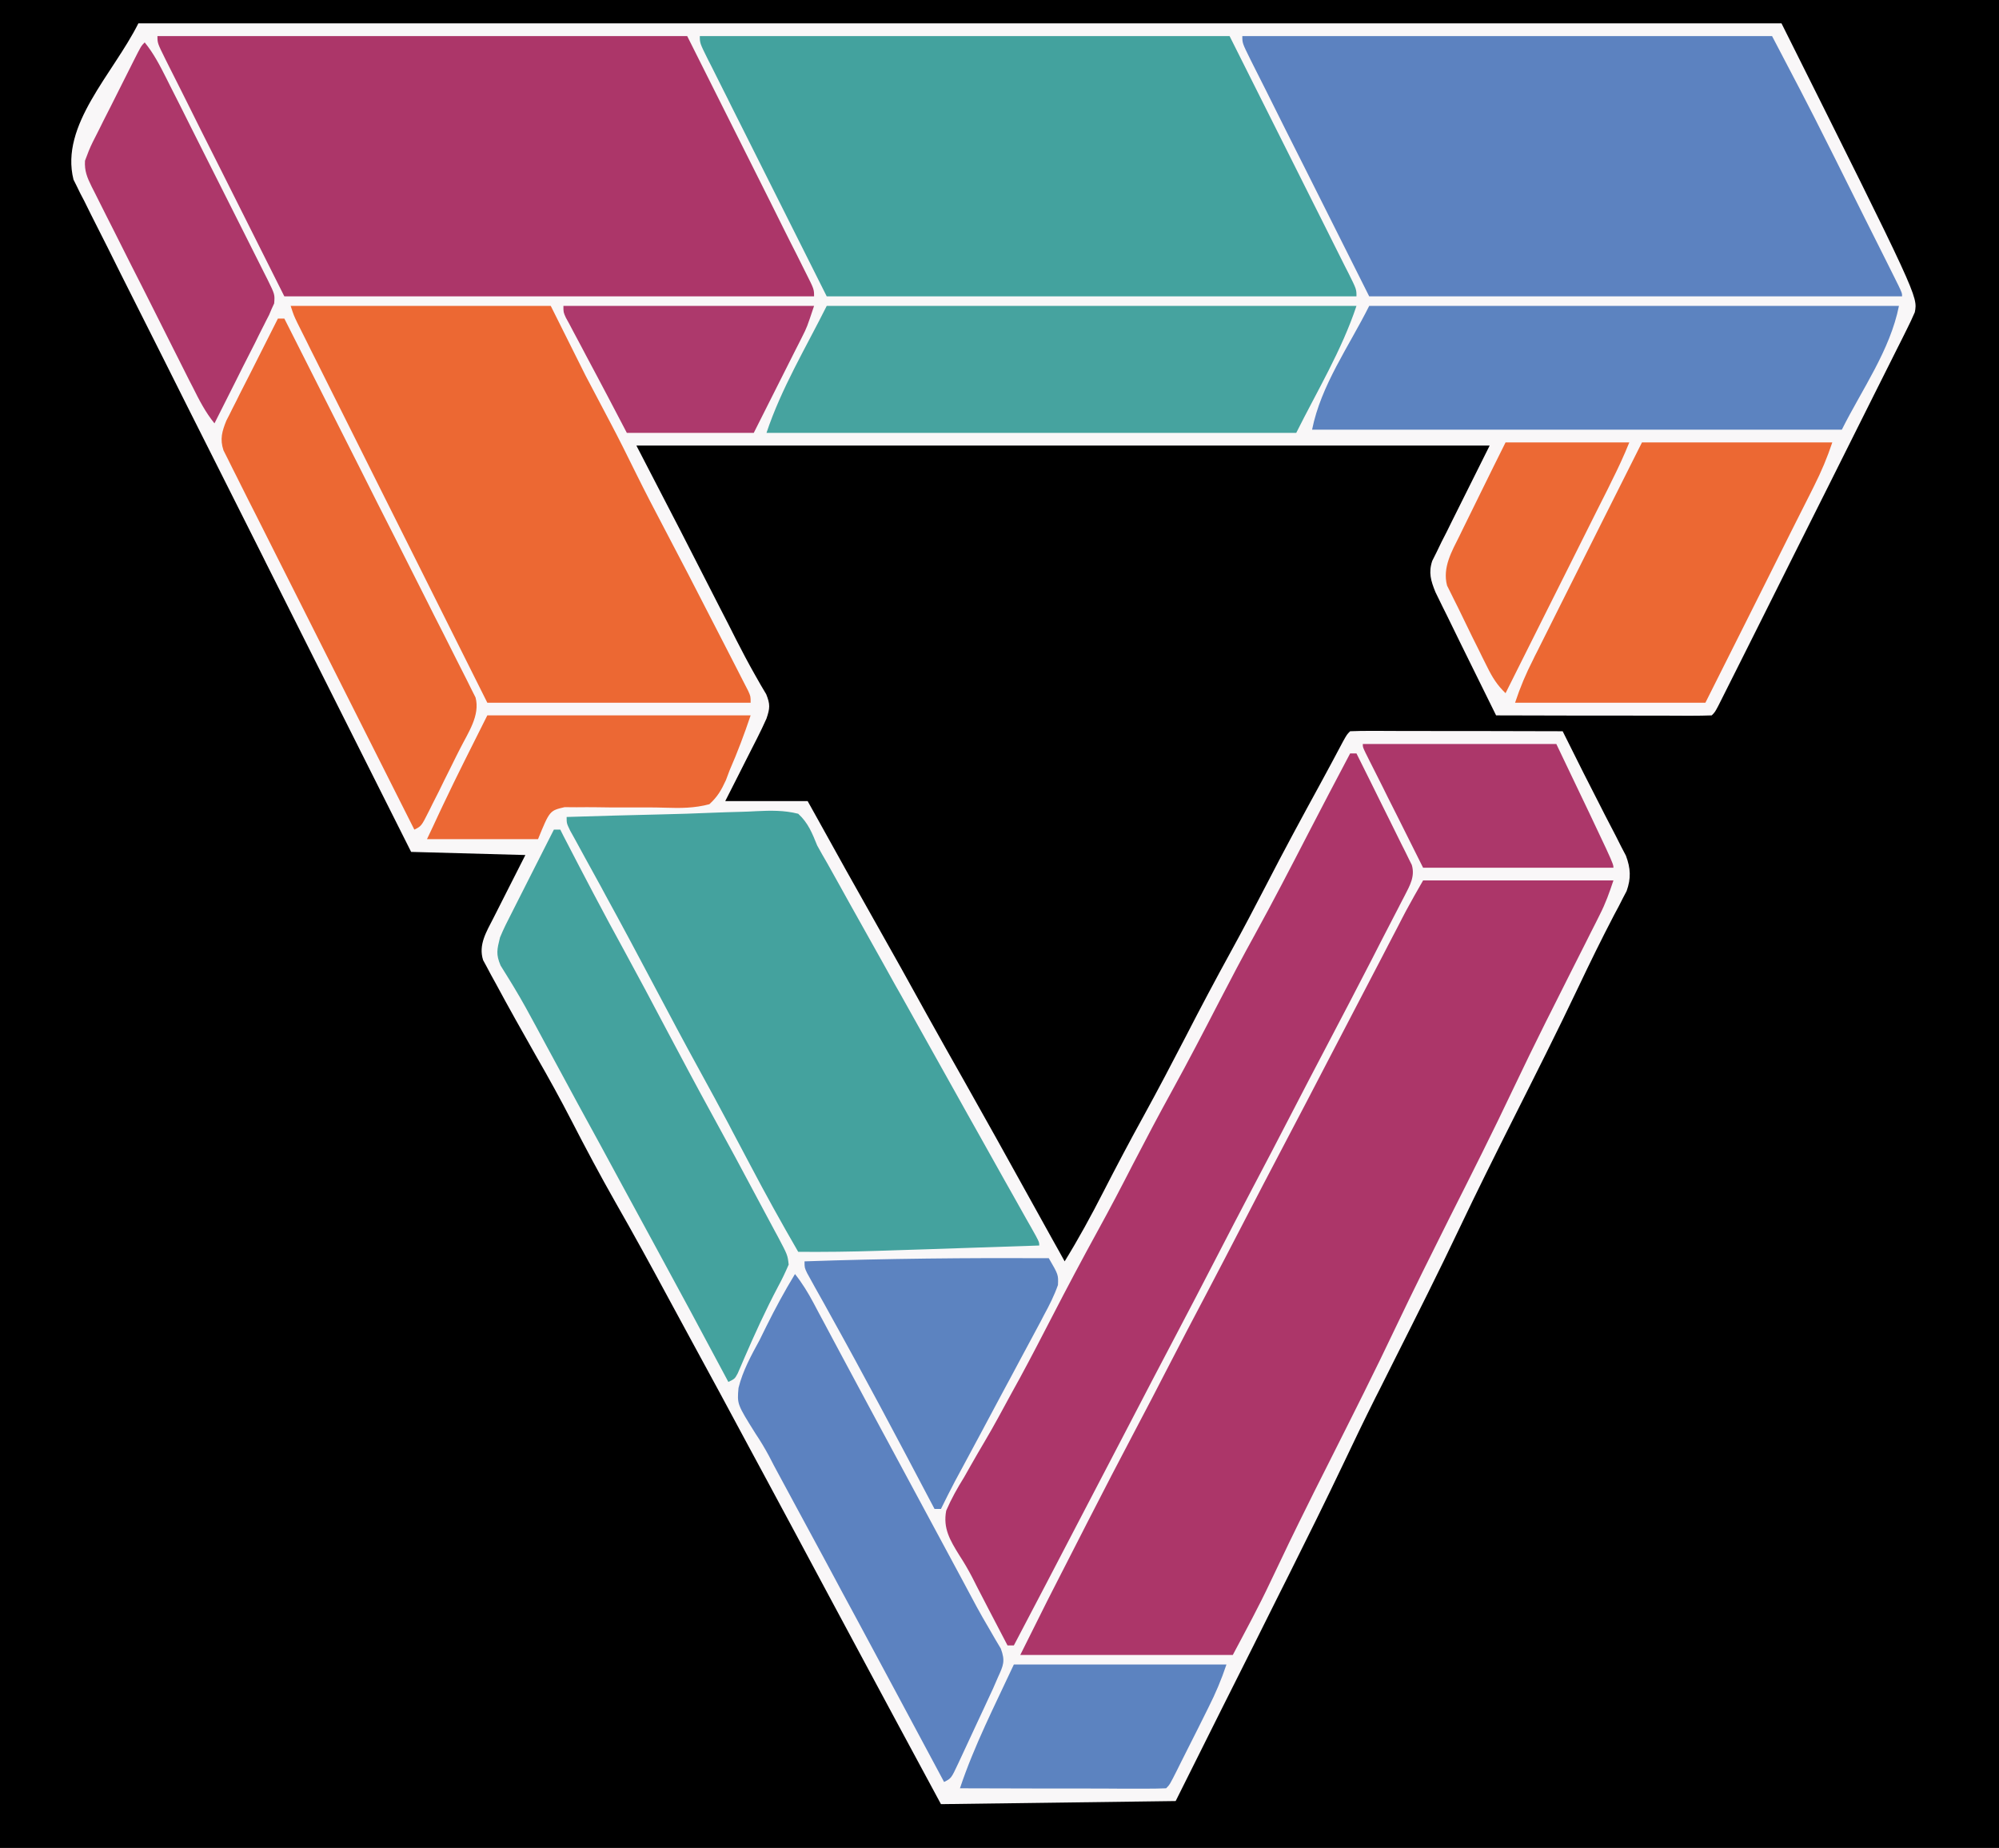<svg version="1.1" viewBox="92.305 35.571 87.632 81" xmlns:xlink="http://www.w3.org/1999/xlink" xmlns="http://www.w3.org/2000/svg" style="max-height: 500px" width="87.632" height="81">
<rect x="92.305" y="35.571" width="87.632" height="81" fill="#333333" stroke="none"/>
<g id="surface1">
<path d="M 0.332 0 C 89.543 0 178.754 0 270.668 0 C 270.668 49.5 270.668 99 270.668 150 C 181.457 150 92.246 150 0.332 150 C 0.332 100.5 0.332 51 0.332 0 Z M 0.332 0" style="stroke:none;fill-rule:nonzero;fill:rgb(0%,0%,0%);fill-opacity:1;"/>
<path d="M 98.371 36.594 C 122.141 36.594 145.914 36.594 170.402 36.594 C 176.383 48.562 176.383 48.562 176.246 49.258 C 176.137 49.512 176.02 49.762 175.895 50.008 C 175.824 50.156 175.75 50.305 175.672 50.457 C 175.594 50.617 175.512 50.777 175.426 50.945 C 175.34 51.117 175.254 51.289 175.168 51.461 C 174.934 51.93 174.699 52.398 174.465 52.863 C 174.223 53.352 173.977 53.844 173.73 54.332 C 173.32 55.152 172.91 55.973 172.5 56.793 C 171.969 57.848 171.441 58.902 170.914 59.957 C 170.461 60.863 170.008 61.77 169.555 62.676 C 169.41 62.965 169.262 63.258 169.117 63.551 C 168.887 64.008 168.66 64.465 168.43 64.922 C 168.305 65.172 168.18 65.418 168.055 65.668 C 167.98 65.816 167.91 65.961 167.832 66.113 C 167.77 66.242 167.703 66.371 167.637 66.5 C 167.484 66.789 167.484 66.789 167.344 66.93 C 167.051 66.941 166.758 66.945 166.461 66.945 C 166.324 66.945 166.324 66.945 166.184 66.945 C 165.875 66.945 165.57 66.945 165.262 66.941 C 165.051 66.941 164.84 66.941 164.629 66.941 C 164.07 66.941 163.512 66.941 162.953 66.938 C 162.383 66.938 161.812 66.938 161.242 66.938 C 160.125 66.934 159.008 66.934 157.891 66.93 C 157.492 66.129 157.102 65.332 156.707 64.531 C 156.574 64.258 156.441 63.984 156.305 63.715 C 156.113 63.324 155.922 62.934 155.73 62.539 C 155.668 62.418 155.609 62.297 155.547 62.172 C 155.492 62.059 155.438 61.945 155.379 61.828 C 155.305 61.676 155.305 61.676 155.23 61.523 C 155.031 61.031 154.922 60.672 155.09 60.16 C 155.156 60.031 155.219 59.902 155.285 59.77 C 155.355 59.621 155.43 59.477 155.5 59.324 C 155.617 59.098 155.617 59.098 155.734 58.867 C 155.84 58.648 155.84 58.648 155.953 58.422 C 156.18 57.965 156.406 57.508 156.637 57.051 C 156.957 56.406 157.281 55.766 157.609 55.102 C 145.266 55.102 132.922 55.102 120.203 55.102 C 120.848 56.344 121.488 57.582 122.148 58.859 C 122.719 59.973 123.289 61.082 123.855 62.195 C 123.98 62.438 124.102 62.68 124.227 62.918 C 124.344 63.148 124.461 63.383 124.578 63.613 C 124.836 64.117 125.098 64.617 125.379 65.113 C 125.516 65.352 125.516 65.352 125.652 65.594 C 125.773 65.797 125.773 65.797 125.895 66.004 C 126.074 66.449 126.059 66.617 125.906 67.07 C 125.777 67.359 125.641 67.645 125.496 67.93 C 125.414 68.09 125.332 68.25 125.25 68.414 C 125.164 68.586 125.078 68.754 124.992 68.922 C 124.906 69.094 124.82 69.262 124.734 69.434 C 124.52 69.852 124.309 70.27 124.098 70.688 C 125.289 70.688 126.484 70.688 127.711 70.688 C 127.844 70.922 127.973 71.156 128.105 71.395 C 128.965 72.949 129.828 74.5 130.703 76.043 C 131.449 77.359 132.184 78.68 132.914 80.004 C 133.473 81.004 134.031 82.004 134.598 83 C 135.523 84.637 136.434 86.277 137.344 87.922 C 137.699 88.562 138.055 89.203 138.41 89.844 C 138.523 90.047 138.633 90.246 138.746 90.445 C 138.82 90.586 138.898 90.723 138.977 90.863 C 139.586 89.875 140.137 88.867 140.664 87.836 C 141.242 86.711 141.832 85.59 142.445 84.48 C 143.066 83.348 143.668 82.203 144.262 81.055 C 144.918 79.777 145.59 78.512 146.281 77.254 C 146.805 76.301 147.309 75.34 147.809 74.375 C 148.582 72.871 149.387 71.387 150.199 69.902 C 150.531 69.293 150.859 68.68 151.184 68.066 C 151.352 67.766 151.352 67.766 151.492 67.625 C 151.781 67.613 152.074 67.609 152.363 67.609 C 152.5 67.609 152.5 67.609 152.637 67.609 C 152.941 67.609 153.242 67.609 153.543 67.613 C 153.754 67.613 153.961 67.613 154.168 67.613 C 154.719 67.613 155.27 67.613 155.82 67.617 C 156.383 67.617 156.941 67.617 157.504 67.617 C 158.605 67.621 159.707 67.621 160.809 67.625 C 160.914 67.832 160.914 67.832 161.02 68.047 C 161.48 68.977 161.949 69.906 162.426 70.832 C 162.504 70.984 162.582 71.137 162.66 71.293 C 162.82 71.602 162.98 71.91 163.141 72.219 C 163.219 72.371 163.293 72.52 163.371 72.676 C 163.477 72.875 163.477 72.875 163.582 73.078 C 163.789 73.633 163.812 74.07 163.613 74.629 C 163.559 74.734 163.504 74.836 163.449 74.941 C 163.387 75.062 163.324 75.184 163.262 75.309 C 163.195 75.434 163.129 75.559 163.059 75.688 C 162.516 76.73 162 77.781 161.496 78.844 C 160.57 80.793 159.598 82.719 158.629 84.645 C 157.836 86.223 157.047 87.805 156.289 89.402 C 155.383 91.309 154.434 93.195 153.484 95.082 C 153.254 95.539 153.023 95.996 152.797 96.453 C 152.73 96.586 152.664 96.719 152.594 96.852 C 152.113 97.812 151.648 98.781 151.188 99.75 C 150.41 101.383 149.609 102.996 148.801 104.613 C 148.656 104.898 148.512 105.188 148.367 105.477 C 147.992 106.227 147.621 106.973 147.246 107.723 C 146.793 108.625 146.34 109.527 145.887 110.43 C 145.207 111.793 144.523 113.156 143.844 114.52 C 140.449 114.562 137.051 114.609 133.555 114.656 C 132.91 113.461 132.27 112.27 131.605 111.039 C 131.289 110.449 130.969 109.855 130.641 109.246 C 129.922 107.906 129.203 106.566 128.484 105.227 C 127.617 103.602 126.742 101.98 125.871 100.359 C 125.625 99.898 125.375 99.441 125.129 98.984 C 124.301 97.441 123.473 95.902 122.633 94.367 C 122.277 93.715 121.922 93.062 121.57 92.406 C 120.824 91.023 120.07 89.645 119.289 88.281 C 118.617 87.098 117.977 85.898 117.355 84.688 C 116.863 83.734 116.348 82.801 115.812 81.871 C 115.211 80.809 114.609 79.746 114.031 78.668 C 113.965 78.551 113.898 78.426 113.828 78.301 C 113.77 78.191 113.707 78.078 113.648 77.961 C 113.594 77.863 113.539 77.762 113.484 77.66 C 113.266 76.984 113.633 76.41 113.938 75.809 C 114.012 75.664 114.082 75.52 114.16 75.371 C 114.254 75.188 114.344 75.004 114.441 74.816 C 114.738 74.234 115.031 73.652 115.336 73.051 C 113.684 73.008 112.031 72.961 110.328 72.914 C 108.43 69.137 106.531 65.359 104.637 61.582 C 104.414 61.137 104.188 60.691 103.965 60.246 C 103.922 60.156 103.875 60.066 103.832 59.977 C 103.109 58.539 102.387 57.102 101.664 55.664 C 100.918 54.188 100.18 52.715 99.441 51.238 C 99.027 50.41 98.609 49.582 98.191 48.754 C 97.797 47.973 97.406 47.195 97.02 46.414 C 96.875 46.129 96.73 45.84 96.586 45.555 C 96.387 45.164 96.191 44.773 96 44.383 C 95.941 44.27 95.883 44.156 95.82 44.039 C 95.77 43.934 95.719 43.828 95.664 43.719 C 95.621 43.629 95.574 43.539 95.527 43.445 C 94.926 41.051 97.266 38.809 98.371 36.594 Z M 98.371 36.594" style="stroke:none;fill-rule:nonzero;fill:rgb(97.647%,96.863%,97.255%);fill-opacity:1;"/>
<path d="M 154.691 74.164 C 157.445 74.164 160.195 74.164 163.035 74.164 C 162.852 74.711 162.695 75.156 162.441 75.656 C 162.379 75.781 162.32 75.902 162.254 76.031 C 162.156 76.227 162.156 76.227 162.051 76.43 C 161.98 76.57 161.91 76.711 161.84 76.852 C 161.617 77.301 161.391 77.746 161.164 78.191 C 160.871 78.773 160.582 79.355 160.289 79.934 C 160.215 80.082 160.141 80.227 160.066 80.375 C 159.586 81.336 159.117 82.301 158.656 83.27 C 157.75 85.184 156.801 87.07 155.848 88.957 C 155.059 90.535 154.27 92.113 153.512 93.707 C 152.582 95.672 151.602 97.609 150.625 99.555 C 150.383 100.031 150.145 100.508 149.906 100.984 C 149.828 101.141 149.75 101.297 149.672 101.457 C 149.102 102.598 148.547 103.746 148.004 104.898 C 147.488 105.996 146.918 107.043 146.348 108.117 C 143.273 108.117 140.199 108.117 137.031 108.117 C 138.312 105.547 138.312 105.547 138.84 104.52 C 138.902 104.402 138.961 104.285 139.023 104.164 C 139.148 103.918 139.273 103.676 139.398 103.43 C 139.586 103.066 139.77 102.703 139.957 102.336 C 140.672 100.934 141.398 99.539 142.133 98.145 C 142.57 97.32 143 96.492 143.426 95.664 C 144.031 94.492 144.641 93.32 145.258 92.156 C 145.766 91.191 146.266 90.227 146.766 89.262 C 147.379 88.078 147.992 86.895 148.617 85.711 C 149.277 84.461 149.93 83.203 150.582 81.949 C 151 81.148 151.418 80.348 151.836 79.543 C 152.199 78.852 152.562 78.156 152.922 77.461 C 152.996 77.316 153.07 77.172 153.148 77.023 C 153.293 76.75 153.434 76.477 153.578 76.199 C 153.641 76.074 153.707 75.949 153.773 75.82 C 153.828 75.715 153.887 75.605 153.945 75.492 C 154.184 75.047 154.438 74.605 154.691 74.164 Z M 154.691 74.164" style="stroke:none;fill-rule:nonzero;fill:rgb(67.451%,21.176%,41.176%);fill-opacity:1;"/>
<path d="M 146.766 37.152 C 154.426 37.152 162.09 37.152 169.988 37.152 C 170.824 38.742 171.656 40.328 172.457 41.938 C 172.551 42.125 172.645 42.316 172.742 42.504 C 172.934 42.895 173.129 43.285 173.324 43.672 C 173.574 44.176 173.824 44.676 174.074 45.176 C 174.27 45.562 174.461 45.949 174.656 46.336 C 174.746 46.523 174.84 46.707 174.934 46.891 C 175.062 47.148 175.188 47.402 175.316 47.656 C 175.387 47.801 175.461 47.945 175.535 48.098 C 175.688 48.422 175.688 48.422 175.688 48.562 C 167.98 48.562 160.27 48.562 152.328 48.562 C 151.41 46.73 150.492 44.898 149.547 43.016 C 149.254 42.434 148.965 41.855 148.664 41.262 C 148.312 40.555 148.312 40.555 148.148 40.227 C 148.031 39.992 147.914 39.762 147.801 39.531 C 147.625 39.184 147.449 38.832 147.273 38.484 C 147.223 38.379 147.172 38.277 147.117 38.172 C 146.766 37.461 146.766 37.461 146.766 37.152 Z M 146.766 37.152" style="stroke:none;fill-rule:nonzero;fill:rgb(36.078%,50.98%,75.294%);fill-opacity:1;"/>
<path d="M 122.984 37.152 C 130.648 37.152 138.312 37.152 146.207 37.152 C 147.586 39.898 147.586 39.898 148.988 42.699 C 149.426 43.57 149.426 43.57 149.867 44.453 C 150.223 45.16 150.223 45.16 150.387 45.488 C 150.504 45.719 150.617 45.953 150.734 46.184 C 150.91 46.531 151.086 46.879 151.258 47.23 C 151.336 47.387 151.336 47.387 151.418 47.543 C 151.77 48.25 151.77 48.25 151.77 48.562 C 144.105 48.562 136.441 48.562 128.547 48.562 C 127.629 46.73 126.711 44.898 125.766 43.016 C 125.477 42.434 125.184 41.855 124.887 41.262 C 124.531 40.555 124.531 40.555 124.367 40.227 C 124.254 39.992 124.137 39.762 124.02 39.531 C 123.844 39.184 123.668 38.832 123.496 38.484 C 123.441 38.379 123.391 38.277 123.336 38.172 C 122.984 37.461 122.984 37.461 122.984 37.152 Z M 122.984 37.152" style="stroke:none;fill-rule:nonzero;fill:rgb(26.275%,63.529%,61.961%);fill-opacity:1;"/>
<path d="M 99.207 37.152 C 106.867 37.152 114.531 37.152 122.43 37.152 C 123.805 39.898 123.805 39.898 125.211 42.699 C 125.645 43.57 125.645 43.57 126.09 44.453 C 126.441 45.16 126.441 45.16 126.605 45.488 C 126.723 45.719 126.84 45.953 126.953 46.184 C 127.133 46.531 127.305 46.879 127.48 47.23 C 127.559 47.387 127.559 47.387 127.637 47.543 C 127.992 48.25 127.992 48.25 127.992 48.562 C 120.328 48.562 112.664 48.562 104.77 48.562 C 103.852 46.73 102.934 44.898 101.988 43.016 C 101.695 42.434 101.406 41.855 101.105 41.262 C 100.754 40.555 100.754 40.555 100.59 40.227 C 100.473 39.992 100.355 39.762 100.242 39.531 C 100.066 39.184 99.891 38.832 99.715 38.484 C 99.664 38.379 99.613 38.277 99.559 38.172 C 99.207 37.461 99.207 37.461 99.207 37.152 Z M 99.207 37.152" style="stroke:none;fill-rule:nonzero;fill:rgb(67.451%,21.176%,41.176%);fill-opacity:1;"/>
<path d="M 123.492 71.199 C 123.934 71.18 124.379 71.168 124.824 71.156 C 125.035 71.152 125.242 71.141 125.453 71.129 C 126.086 71.098 126.676 71.086 127.297 71.242 C 127.734 71.641 127.91 72.094 128.129 72.633 C 128.273 72.895 128.418 73.152 128.57 73.41 C 128.723 73.688 128.879 73.965 129.035 74.242 C 129.207 74.551 129.379 74.859 129.551 75.172 C 129.637 75.328 129.727 75.484 129.816 75.645 C 130.227 76.383 130.637 77.117 131.051 77.852 C 131.211 78.145 131.375 78.434 131.535 78.723 C 131.617 78.867 131.699 79.008 131.781 79.156 C 132.672 80.75 133.566 82.344 134.457 83.941 C 134.539 84.082 134.617 84.227 134.699 84.375 C 134.863 84.664 135.023 84.949 135.184 85.238 C 135.566 85.922 135.949 86.605 136.332 87.289 C 136.469 87.531 136.609 87.777 136.746 88.023 C 136.922 88.336 137.094 88.645 137.27 88.957 C 137.348 89.094 137.426 89.234 137.508 89.375 C 137.574 89.5 137.645 89.621 137.715 89.746 C 137.863 90.027 137.863 90.027 137.863 90.168 C 136.773 90.203 135.684 90.238 134.594 90.277 C 134.086 90.293 133.578 90.309 133.074 90.328 C 132.582 90.344 132.09 90.359 131.602 90.375 C 131.328 90.383 131.051 90.395 130.777 90.402 C 129.617 90.441 128.457 90.453 127.297 90.445 C 126.566 89.184 125.863 87.914 125.184 86.621 C 124.926 86.133 124.668 85.645 124.406 85.152 C 124.355 85.055 124.305 84.961 124.254 84.859 C 123.836 84.074 123.414 83.293 122.984 82.512 C 122.301 81.27 121.633 80.012 120.969 78.758 C 120.273 77.445 119.578 76.137 118.863 74.836 C 118.797 74.711 118.73 74.59 118.664 74.465 C 118.426 74.031 118.191 73.602 117.953 73.172 C 117.809 72.91 117.668 72.652 117.527 72.391 C 117.449 72.254 117.375 72.117 117.297 71.977 C 117.145 71.66 117.145 71.66 117.145 71.383 C 118.531 71.34 119.918 71.301 121.305 71.27 C 122.035 71.254 122.762 71.23 123.492 71.199 Z M 123.492 71.199" style="stroke:none;fill-rule:nonzero;fill:rgb(26.667%,63.529%,61.961%);fill-opacity:1;"/>
<path d="M 105.047 48.98 C 108.809 48.98 112.57 48.98 116.449 48.98 C 116.953 49.988 117.457 51 117.977 52.039 C 118.5 53.035 118.5 53.035 119.027 54.031 C 119.438 54.805 119.828 55.594 120.215 56.379 C 120.598 57.152 120.996 57.918 121.398 58.68 C 122.129 60.066 122.848 61.457 123.562 62.852 C 123.699 63.121 123.84 63.391 123.98 63.664 C 124.184 64.059 124.387 64.457 124.59 64.852 C 124.652 64.973 124.715 65.094 124.777 65.219 C 124.836 65.332 124.891 65.441 124.949 65.555 C 125 65.652 125.051 65.75 125.102 65.852 C 125.211 66.094 125.211 66.094 125.211 66.375 C 121.402 66.375 117.59 66.375 113.668 66.375 C 111.547 62.133 111.547 62.133 110.66 60.359 C 110.047 59.133 109.434 57.906 108.82 56.684 C 108.375 55.789 107.926 54.895 107.48 54.004 C 107.242 53.531 107.008 53.059 106.77 52.586 C 106.547 52.141 106.324 51.695 106.102 51.25 C 105.98 51.008 105.859 50.77 105.742 50.527 C 105.668 50.383 105.598 50.238 105.523 50.09 C 105.461 49.969 105.398 49.844 105.336 49.715 C 105.184 49.398 105.184 49.398 105.047 48.98 Z M 105.047 48.98" style="stroke:none;fill-rule:nonzero;fill:rgb(92.549%,40.784%,20%);fill-opacity:1;"/>
<path d="M 151.492 68.598 C 151.582 68.598 151.676 68.598 151.77 68.598 C 152.133 69.32 152.488 70.043 152.848 70.77 C 152.969 71.016 153.09 71.262 153.215 71.508 C 153.391 71.859 153.566 72.215 153.738 72.566 C 153.793 72.676 153.852 72.785 153.906 72.898 C 153.957 73.004 154.008 73.105 154.059 73.211 C 154.125 73.348 154.125 73.348 154.195 73.484 C 154.344 73.984 154.113 74.383 153.887 74.824 C 153.836 74.926 153.781 75.023 153.73 75.125 C 153.676 75.234 153.617 75.344 153.562 75.453 C 153.504 75.566 153.445 75.68 153.383 75.797 C 153.199 76.16 153.008 76.523 152.82 76.887 C 152.699 77.125 152.578 77.359 152.457 77.598 C 151.797 78.883 151.125 80.164 150.453 81.445 C 149.961 82.379 149.473 83.316 148.988 84.254 C 148.383 85.426 147.773 86.594 147.156 87.762 C 146.648 88.723 146.152 89.688 145.652 90.652 C 145.039 91.84 144.422 93.023 143.801 94.203 C 143.141 95.457 142.484 96.711 141.832 97.969 C 141.484 98.637 141.133 99.309 140.785 99.977 C 140.367 100.781 139.945 101.582 139.527 102.387 C 138.605 104.16 137.68 105.93 136.75 107.699 C 136.66 107.699 136.566 107.699 136.473 107.699 C 136.191 107.16 135.91 106.621 135.629 106.082 C 135.512 105.859 135.512 105.859 135.395 105.629 C 135.234 105.32 135.074 105.012 134.918 104.699 C 134.742 104.363 134.562 104.055 134.355 103.738 C 133.957 103.094 133.637 102.566 133.785 101.789 C 134.008 101.273 134.273 100.801 134.57 100.324 C 134.672 100.148 134.77 99.969 134.871 99.793 C 135.074 99.438 135.277 99.082 135.488 98.73 C 135.883 98.062 136.25 97.375 136.621 96.691 C 136.758 96.445 136.891 96.199 137.027 95.953 C 137.504 95.074 137.961 94.188 138.422 93.297 C 139.078 92.023 139.75 90.758 140.441 89.5 C 140.965 88.547 141.469 87.586 141.965 86.617 C 142.531 85.527 143.102 84.441 143.695 83.367 C 144.406 82.074 145.086 80.766 145.762 79.457 C 146.27 78.473 146.785 77.5 147.32 76.531 C 148.117 75.082 148.875 73.617 149.633 72.148 C 150.246 70.961 150.867 69.781 151.492 68.598 Z M 151.492 68.598" style="stroke:none;fill-rule:nonzero;fill:rgb(67.451%,21.176%,41.569%);fill-opacity:1;"/>
<path d="M 128.547 48.98 C 136.211 48.98 143.875 48.98 151.77 48.98 C 151.121 50.93 150.047 52.707 149.129 54.547 C 141.465 54.547 133.801 54.547 125.906 54.547 C 126.555 52.598 127.629 50.816 128.547 48.98 Z M 128.547 48.98" style="stroke:none;fill-rule:nonzero;fill:rgb(27.451%,63.922%,62.353%);fill-opacity:1;"/>
<path d="M 152.328 48.98 C 159.988 48.98 167.652 48.98 175.551 48.98 C 175.16 50.934 173.938 52.625 173.047 54.406 C 165.383 54.406 157.719 54.406 149.824 54.406 C 150.215 52.453 151.438 50.762 152.328 48.98 Z M 152.328 48.98" style="stroke:none;fill-rule:nonzero;fill:rgb(36.078%,51.373%,75.294%);fill-opacity:1;"/>
<path d="M 116.586 71.938 C 116.68 71.938 116.77 71.938 116.867 71.938 C 116.934 72.074 116.934 72.074 117.004 72.211 C 117.879 73.902 118.758 75.586 119.676 77.254 C 120.301 78.398 120.914 79.551 121.523 80.707 C 122.188 81.961 122.855 83.215 123.539 84.461 C 124.199 85.66 124.848 86.863 125.488 88.07 C 125.598 88.273 125.707 88.473 125.812 88.676 C 125.965 88.957 126.117 89.242 126.266 89.523 C 126.312 89.609 126.359 89.695 126.406 89.781 C 126.832 90.586 126.832 90.586 126.879 91.004 C 126.734 91.344 126.586 91.652 126.41 91.977 C 125.867 93.004 125.387 94.055 124.926 95.121 C 124.879 95.234 124.828 95.352 124.777 95.469 C 124.73 95.57 124.688 95.672 124.645 95.773 C 124.516 96.012 124.516 96.012 124.234 96.148 C 124.184 96.047 124.129 95.945 124.07 95.84 C 123.086 93.996 122.098 92.152 121.098 90.32 C 120.59 89.387 120.082 88.457 119.578 87.523 C 118.934 86.328 118.285 85.137 117.633 83.949 C 117.266 83.273 116.902 82.602 116.539 81.926 C 116.461 81.781 116.383 81.637 116.301 81.488 C 116.145 81.203 115.992 80.914 115.836 80.625 C 115.512 80.023 115.188 79.426 114.832 78.84 C 114.777 78.75 114.723 78.66 114.668 78.57 C 114.531 78.344 114.391 78.117 114.25 77.895 C 114.039 77.398 114.094 77.195 114.223 76.668 C 114.379 76.285 114.566 75.922 114.754 75.555 C 114.809 75.449 114.859 75.344 114.914 75.238 C 115.078 74.91 115.246 74.582 115.414 74.25 C 115.527 74.027 115.641 73.805 115.754 73.578 C 116.031 73.031 116.309 72.484 116.586 71.938 Z M 116.586 71.938" style="stroke:none;fill-rule:nonzero;fill:rgb(26.667%,63.529%,61.961%);fill-opacity:1;"/>
<path d="M 164.285 54.965 C 167.039 54.965 169.793 54.965 172.629 54.965 C 172.406 55.633 172.152 56.234 171.836 56.863 C 171.758 57.02 171.758 57.02 171.68 57.176 C 171.508 57.516 171.34 57.855 171.168 58.191 C 171.051 58.43 170.93 58.664 170.812 58.898 C 170.504 59.52 170.195 60.137 169.883 60.758 C 169.508 61.5 169.137 62.246 168.766 62.988 C 168.199 64.117 167.633 65.246 167.066 66.375 C 164.312 66.375 161.559 66.375 158.723 66.375 C 158.945 65.703 159.199 65.098 159.52 64.473 C 159.594 64.316 159.594 64.316 159.676 64.16 C 159.844 63.82 160.016 63.48 160.184 63.145 C 160.305 62.906 160.422 62.672 160.539 62.434 C 160.848 61.816 161.16 61.199 161.469 60.578 C 161.844 59.836 162.215 59.09 162.586 58.348 C 163.152 57.219 163.719 56.09 164.285 54.965 Z M 164.285 54.965" style="stroke:none;fill-rule:nonzero;fill:rgb(92.549%,40.784%,20%);fill-opacity:1;"/>
<path d="M 127.156 91.418 C 127.477 91.824 127.73 92.238 127.973 92.695 C 128.047 92.836 128.125 92.98 128.203 93.129 C 128.285 93.281 128.367 93.434 128.453 93.594 C 128.582 93.84 128.715 94.082 128.844 94.328 C 128.98 94.582 129.117 94.836 129.254 95.094 C 129.664 95.863 130.078 96.633 130.492 97.402 C 130.656 97.703 130.816 98.004 130.98 98.309 C 131.062 98.457 131.141 98.605 131.223 98.758 C 134.91 105.605 134.91 105.605 135.129 106.02 C 135.293 106.324 135.469 106.625 135.645 106.926 C 135.734 107.082 135.828 107.242 135.922 107.406 C 136.051 107.621 136.051 107.621 136.18 107.84 C 136.379 108.383 136.293 108.57 136.055 109.09 C 135.984 109.258 135.914 109.422 135.836 109.594 C 135.754 109.773 135.668 109.957 135.582 110.141 C 135.539 110.238 135.492 110.336 135.445 110.438 C 135.352 110.641 135.254 110.844 135.16 111.047 C 135.012 111.363 134.867 111.676 134.723 111.988 C 134.629 112.188 134.535 112.387 134.445 112.586 C 134.379 112.727 134.379 112.727 134.312 112.871 C 134.004 113.527 134.004 113.527 133.691 113.684 C 133.613 113.535 133.613 113.535 133.531 113.383 C 132.324 111.125 131.113 108.871 129.902 106.617 C 129.656 106.168 129.414 105.715 129.172 105.266 C 129.094 105.117 129.012 104.965 128.93 104.812 C 128.77 104.512 128.605 104.211 128.445 103.91 C 128.031 103.141 127.613 102.367 127.195 101.598 C 127.113 101.441 127.027 101.281 126.938 101.121 C 126.777 100.824 126.617 100.527 126.457 100.23 C 126.305 99.953 126.156 99.672 126.012 99.387 C 125.828 99.047 125.641 98.734 125.426 98.414 C 124.617 97.121 124.617 97.121 124.68 96.41 C 124.867 95.656 125.234 94.992 125.602 94.316 C 125.703 94.109 125.805 93.906 125.906 93.699 C 126.293 92.922 126.703 92.16 127.156 91.418 Z M 127.156 91.418" style="stroke:none;fill-rule:nonzero;fill:rgb(36.078%,50.98%,75.294%);fill-opacity:1;"/>
<path d="M 104.488 49.535 C 104.582 49.535 104.672 49.535 104.77 49.535 C 105.883 51.734 106.992 53.934 108.102 56.133 C 108.613 57.156 109.129 58.176 109.648 59.195 C 110.098 60.086 110.547 60.977 110.996 61.867 C 111.23 62.34 111.469 62.809 111.711 63.281 C 111.934 63.723 112.156 64.168 112.379 64.609 C 112.5 64.852 112.625 65.09 112.746 65.332 C 112.852 65.547 112.852 65.547 112.961 65.766 C 113.023 65.891 113.086 66.016 113.152 66.145 C 113.363 66.934 112.816 67.703 112.469 68.398 C 112.418 68.496 112.371 68.594 112.32 68.691 C 112.219 68.898 112.117 69.102 112.016 69.305 C 111.859 69.617 111.703 69.93 111.551 70.246 C 111.449 70.445 111.352 70.645 111.25 70.84 C 111.203 70.934 111.16 71.031 111.109 71.125 C 110.777 71.785 110.777 71.785 110.469 71.938 C 109.359 69.738 108.25 67.535 107.145 65.336 C 106.629 64.312 106.117 63.289 105.602 62.27 C 105.152 61.379 104.703 60.488 104.254 59.594 C 104.02 59.125 103.781 58.652 103.543 58.18 C 103.316 57.738 103.094 57.293 102.871 56.848 C 102.754 56.605 102.629 56.367 102.508 56.125 C 102.438 55.984 102.363 55.84 102.293 55.691 C 102.23 55.566 102.168 55.441 102.102 55.312 C 101.938 54.816 102.039 54.477 102.23 54.004 C 102.273 53.922 102.316 53.84 102.359 53.754 C 102.406 53.66 102.453 53.562 102.5 53.469 C 102.555 53.367 102.602 53.266 102.656 53.164 C 102.707 53.059 102.762 52.957 102.812 52.848 C 102.98 52.52 103.148 52.188 103.316 51.859 C 103.43 51.633 103.543 51.41 103.656 51.184 C 103.934 50.633 104.211 50.086 104.488 49.535 Z M 104.488 49.535" style="stroke:none;fill-rule:nonzero;fill:rgb(92.549%,40.784%,20%);fill-opacity:1;"/>
<path d="M 138.281 90.723 C 138.703 91.449 138.703 91.449 138.684 91.898 C 138.52 92.363 138.305 92.789 138.07 93.219 C 137.996 93.359 137.996 93.359 137.922 93.504 C 137.758 93.809 137.594 94.113 137.43 94.422 C 137.316 94.633 137.203 94.844 137.09 95.055 C 136.801 95.594 136.516 96.133 136.223 96.672 C 135.914 97.25 135.605 97.828 135.297 98.406 C 135.07 98.824 134.848 99.242 134.621 99.664 C 134.543 99.812 134.461 99.961 134.379 100.113 C 134.309 100.242 134.242 100.371 134.168 100.504 C 133.957 100.906 133.754 101.309 133.555 101.715 C 133.461 101.715 133.371 101.715 133.273 101.715 C 133.207 101.59 133.141 101.461 133.07 101.332 C 131.625 98.586 130.172 95.844 128.66 93.129 C 128.59 93 128.52 92.871 128.445 92.738 C 128.309 92.492 128.172 92.246 128.031 92 C 127.973 91.891 127.91 91.781 127.848 91.668 C 127.77 91.527 127.77 91.527 127.688 91.379 C 127.574 91.141 127.574 91.141 127.574 90.863 C 131.145 90.738 134.711 90.707 138.281 90.723 Z M 138.281 90.723" style="stroke:none;fill-rule:nonzero;fill:rgb(36.078%,51.373%,75.294%);fill-opacity:1;"/>
<path d="M 98.648 37.43 C 99.047 37.918 99.32 38.453 99.602 39.012 C 99.68 39.164 99.68 39.164 99.758 39.324 C 99.93 39.66 100.098 39.996 100.27 40.336 C 100.387 40.57 100.504 40.805 100.621 41.039 C 100.871 41.531 101.117 42.023 101.363 42.516 C 101.68 43.148 101.996 43.777 102.316 44.41 C 102.562 44.895 102.805 45.379 103.047 45.863 C 103.164 46.098 103.281 46.328 103.398 46.562 C 103.562 46.887 103.727 47.211 103.887 47.535 C 103.961 47.68 103.961 47.68 104.035 47.828 C 104.355 48.48 104.355 48.48 104.324 48.871 C 104.289 48.953 104.25 49.035 104.211 49.117 C 104.176 49.203 104.137 49.289 104.102 49.375 C 104.055 49.465 104.012 49.551 103.965 49.641 C 103.914 49.742 103.867 49.844 103.812 49.945 C 103.762 50.051 103.707 50.16 103.648 50.27 C 103.594 50.379 103.539 50.488 103.484 50.605 C 103.305 50.957 103.129 51.309 102.949 51.656 C 102.832 51.898 102.711 52.137 102.59 52.375 C 102.297 52.961 102.004 53.543 101.707 54.129 C 101.312 53.645 101.035 53.105 100.758 52.547 C 100.703 52.445 100.652 52.344 100.598 52.238 C 100.43 51.902 100.258 51.566 100.09 51.227 C 100.031 51.113 99.973 50.996 99.914 50.879 C 99.605 50.27 99.301 49.66 98.996 49.051 C 98.68 48.418 98.359 47.789 98.039 47.16 C 97.797 46.676 97.551 46.191 97.309 45.707 C 97.191 45.477 97.074 45.242 96.957 45.012 C 96.793 44.688 96.633 44.363 96.469 44.039 C 96.395 43.895 96.395 43.895 96.32 43.746 C 96.125 43.348 96.004 43.062 96.031 42.617 C 96.137 42.332 96.238 42.059 96.375 41.789 C 96.445 41.648 96.445 41.648 96.52 41.504 C 96.57 41.406 96.621 41.305 96.672 41.203 C 96.723 41.098 96.773 40.996 96.828 40.887 C 96.938 40.672 97.047 40.453 97.16 40.234 C 97.328 39.898 97.496 39.566 97.664 39.23 C 97.77 39.016 97.879 38.805 97.984 38.594 C 98.059 38.441 98.059 38.441 98.137 38.289 C 98.492 37.586 98.492 37.586 98.648 37.43 Z M 98.648 37.43" style="stroke:none;fill-rule:nonzero;fill:rgb(67.843%,21.569%,41.569%);fill-opacity:1;"/>
<path d="M 113.668 66.93 C 117.477 66.93 121.285 66.93 125.211 66.93 C 124.934 67.754 124.637 68.543 124.289 69.34 C 124.207 69.551 124.207 69.551 124.129 69.766 C 123.926 70.207 123.762 70.496 123.402 70.824 C 122.758 70.996 122.145 71 121.484 70.977 C 121.184 70.965 120.879 70.965 120.578 70.965 C 120.48 70.965 120.379 70.965 120.277 70.965 C 120.133 70.965 120.133 70.965 119.98 70.965 C 119.781 70.965 119.582 70.965 119.383 70.965 C 119.238 70.965 119.238 70.965 119.086 70.965 C 118.883 70.965 118.68 70.961 118.48 70.957 C 118.18 70.953 117.879 70.953 117.582 70.957 C 117.32 70.953 117.32 70.953 117.055 70.953 C 116.402 71.105 116.402 71.105 115.891 72.355 C 114.285 72.355 112.68 72.355 111.023 72.355 C 111.203 71.977 111.383 71.598 111.562 71.207 C 111.617 71.094 111.668 70.984 111.723 70.867 C 112.348 69.543 113.012 68.242 113.668 66.93 Z M 113.668 66.93" style="stroke:none;fill-rule:nonzero;fill:rgb(92.549%,40.784%,20.392%);fill-opacity:1;"/>
<path d="M 136.75 108.535 C 139.824 108.535 142.902 108.535 146.07 108.535 C 145.848 109.199 145.594 109.797 145.281 110.418 C 145.234 110.516 145.184 110.613 145.133 110.715 C 145.031 110.918 144.93 111.125 144.828 111.328 C 144.668 111.641 144.512 111.953 144.355 112.266 C 144.254 112.465 144.156 112.664 144.055 112.863 C 144.008 112.957 143.961 113.051 143.914 113.148 C 143.582 113.805 143.582 113.805 143.426 113.961 C 143.145 113.973 142.863 113.977 142.582 113.977 C 142.309 113.977 142.309 113.977 142.031 113.977 C 141.832 113.977 141.633 113.977 141.434 113.977 C 141.234 113.977 141.031 113.973 140.828 113.973 C 140.293 113.973 139.762 113.973 139.227 113.969 C 138.684 113.969 138.137 113.969 137.594 113.969 C 136.523 113.965 135.457 113.965 134.387 113.961 C 135.012 112.09 135.918 110.324 136.75 108.535 Z M 136.75 108.535" style="stroke:none;fill-rule:nonzero;fill:rgb(36.078%,51.373%,75.294%);fill-opacity:1;"/>
<path d="M 117.004 48.98 C 120.629 48.98 124.254 48.98 127.992 48.98 C 127.68 49.918 127.68 49.918 127.465 50.344 C 127.418 50.438 127.367 50.535 127.32 50.633 C 127.242 50.781 127.242 50.781 127.168 50.93 C 127.121 51.023 127.074 51.113 127.027 51.211 C 126.855 51.551 126.684 51.891 126.512 52.234 C 125.938 53.379 125.938 53.379 125.348 54.547 C 123.512 54.547 121.676 54.547 119.785 54.547 C 119.18 53.391 119.18 53.391 118.977 53.004 C 118.648 52.383 118.324 51.766 117.992 51.148 C 117.93 51.027 117.867 50.906 117.801 50.785 C 117.676 50.551 117.555 50.32 117.43 50.09 C 117.375 49.984 117.316 49.879 117.262 49.77 C 117.211 49.68 117.16 49.586 117.109 49.492 C 117.004 49.258 117.004 49.258 117.004 48.98 Z M 117.004 48.98" style="stroke:none;fill-rule:nonzero;fill:rgb(67.843%,22.353%,42.353%);fill-opacity:1;"/>
<path d="M 152.047 68.184 C 154.848 68.184 157.648 68.184 160.531 68.184 C 163.035 73.418 163.035 73.418 163.035 73.609 C 160.281 73.609 157.527 73.609 154.691 73.609 C 154.324 72.875 153.957 72.141 153.578 71.383 C 153.43 71.09 153.285 70.801 153.133 70.5 C 153.07 70.371 153.004 70.238 152.938 70.105 C 152.805 69.84 152.672 69.578 152.539 69.312 C 152.441 69.121 152.441 69.121 152.344 68.926 C 152.258 68.758 152.258 68.758 152.172 68.582 C 152.047 68.32 152.047 68.32 152.047 68.184 Z M 152.047 68.184" style="stroke:none;fill-rule:nonzero;fill:rgb(67.451%,21.569%,41.569%);fill-opacity:1;"/>
<path d="M 158.305 54.965 C 160.094 54.965 161.887 54.965 163.73 54.965 C 163.492 55.555 163.23 56.117 162.945 56.684 C 162.898 56.781 162.848 56.883 162.797 56.988 C 162.629 57.316 162.465 57.648 162.297 57.98 C 162.184 58.211 162.07 58.438 161.953 58.668 C 161.652 59.273 161.348 59.875 161.047 60.48 C 160.738 61.098 160.43 61.711 160.121 62.328 C 159.516 63.539 158.91 64.746 158.305 65.957 C 157.938 65.602 157.73 65.27 157.504 64.812 C 157.43 64.668 157.359 64.523 157.285 64.375 C 157.211 64.227 157.141 64.074 157.062 63.922 C 156.953 63.699 156.953 63.699 156.84 63.477 C 156.633 63.051 156.426 62.625 156.219 62.199 C 156.16 62.082 156.102 61.961 156.039 61.84 C 155.984 61.734 155.934 61.629 155.879 61.516 C 155.836 61.426 155.789 61.336 155.742 61.242 C 155.531 60.449 155.949 59.738 156.293 59.047 C 156.367 58.895 156.367 58.895 156.441 58.742 C 156.594 58.43 156.75 58.113 156.906 57.797 C 157.012 57.586 157.113 57.371 157.219 57.16 C 157.578 56.426 157.941 55.695 158.305 54.965 Z M 158.305 54.965" style="stroke:none;fill-rule:nonzero;fill:rgb(92.549%,41.176%,20.392%);fill-opacity:1;"/>
</g>
</svg>
